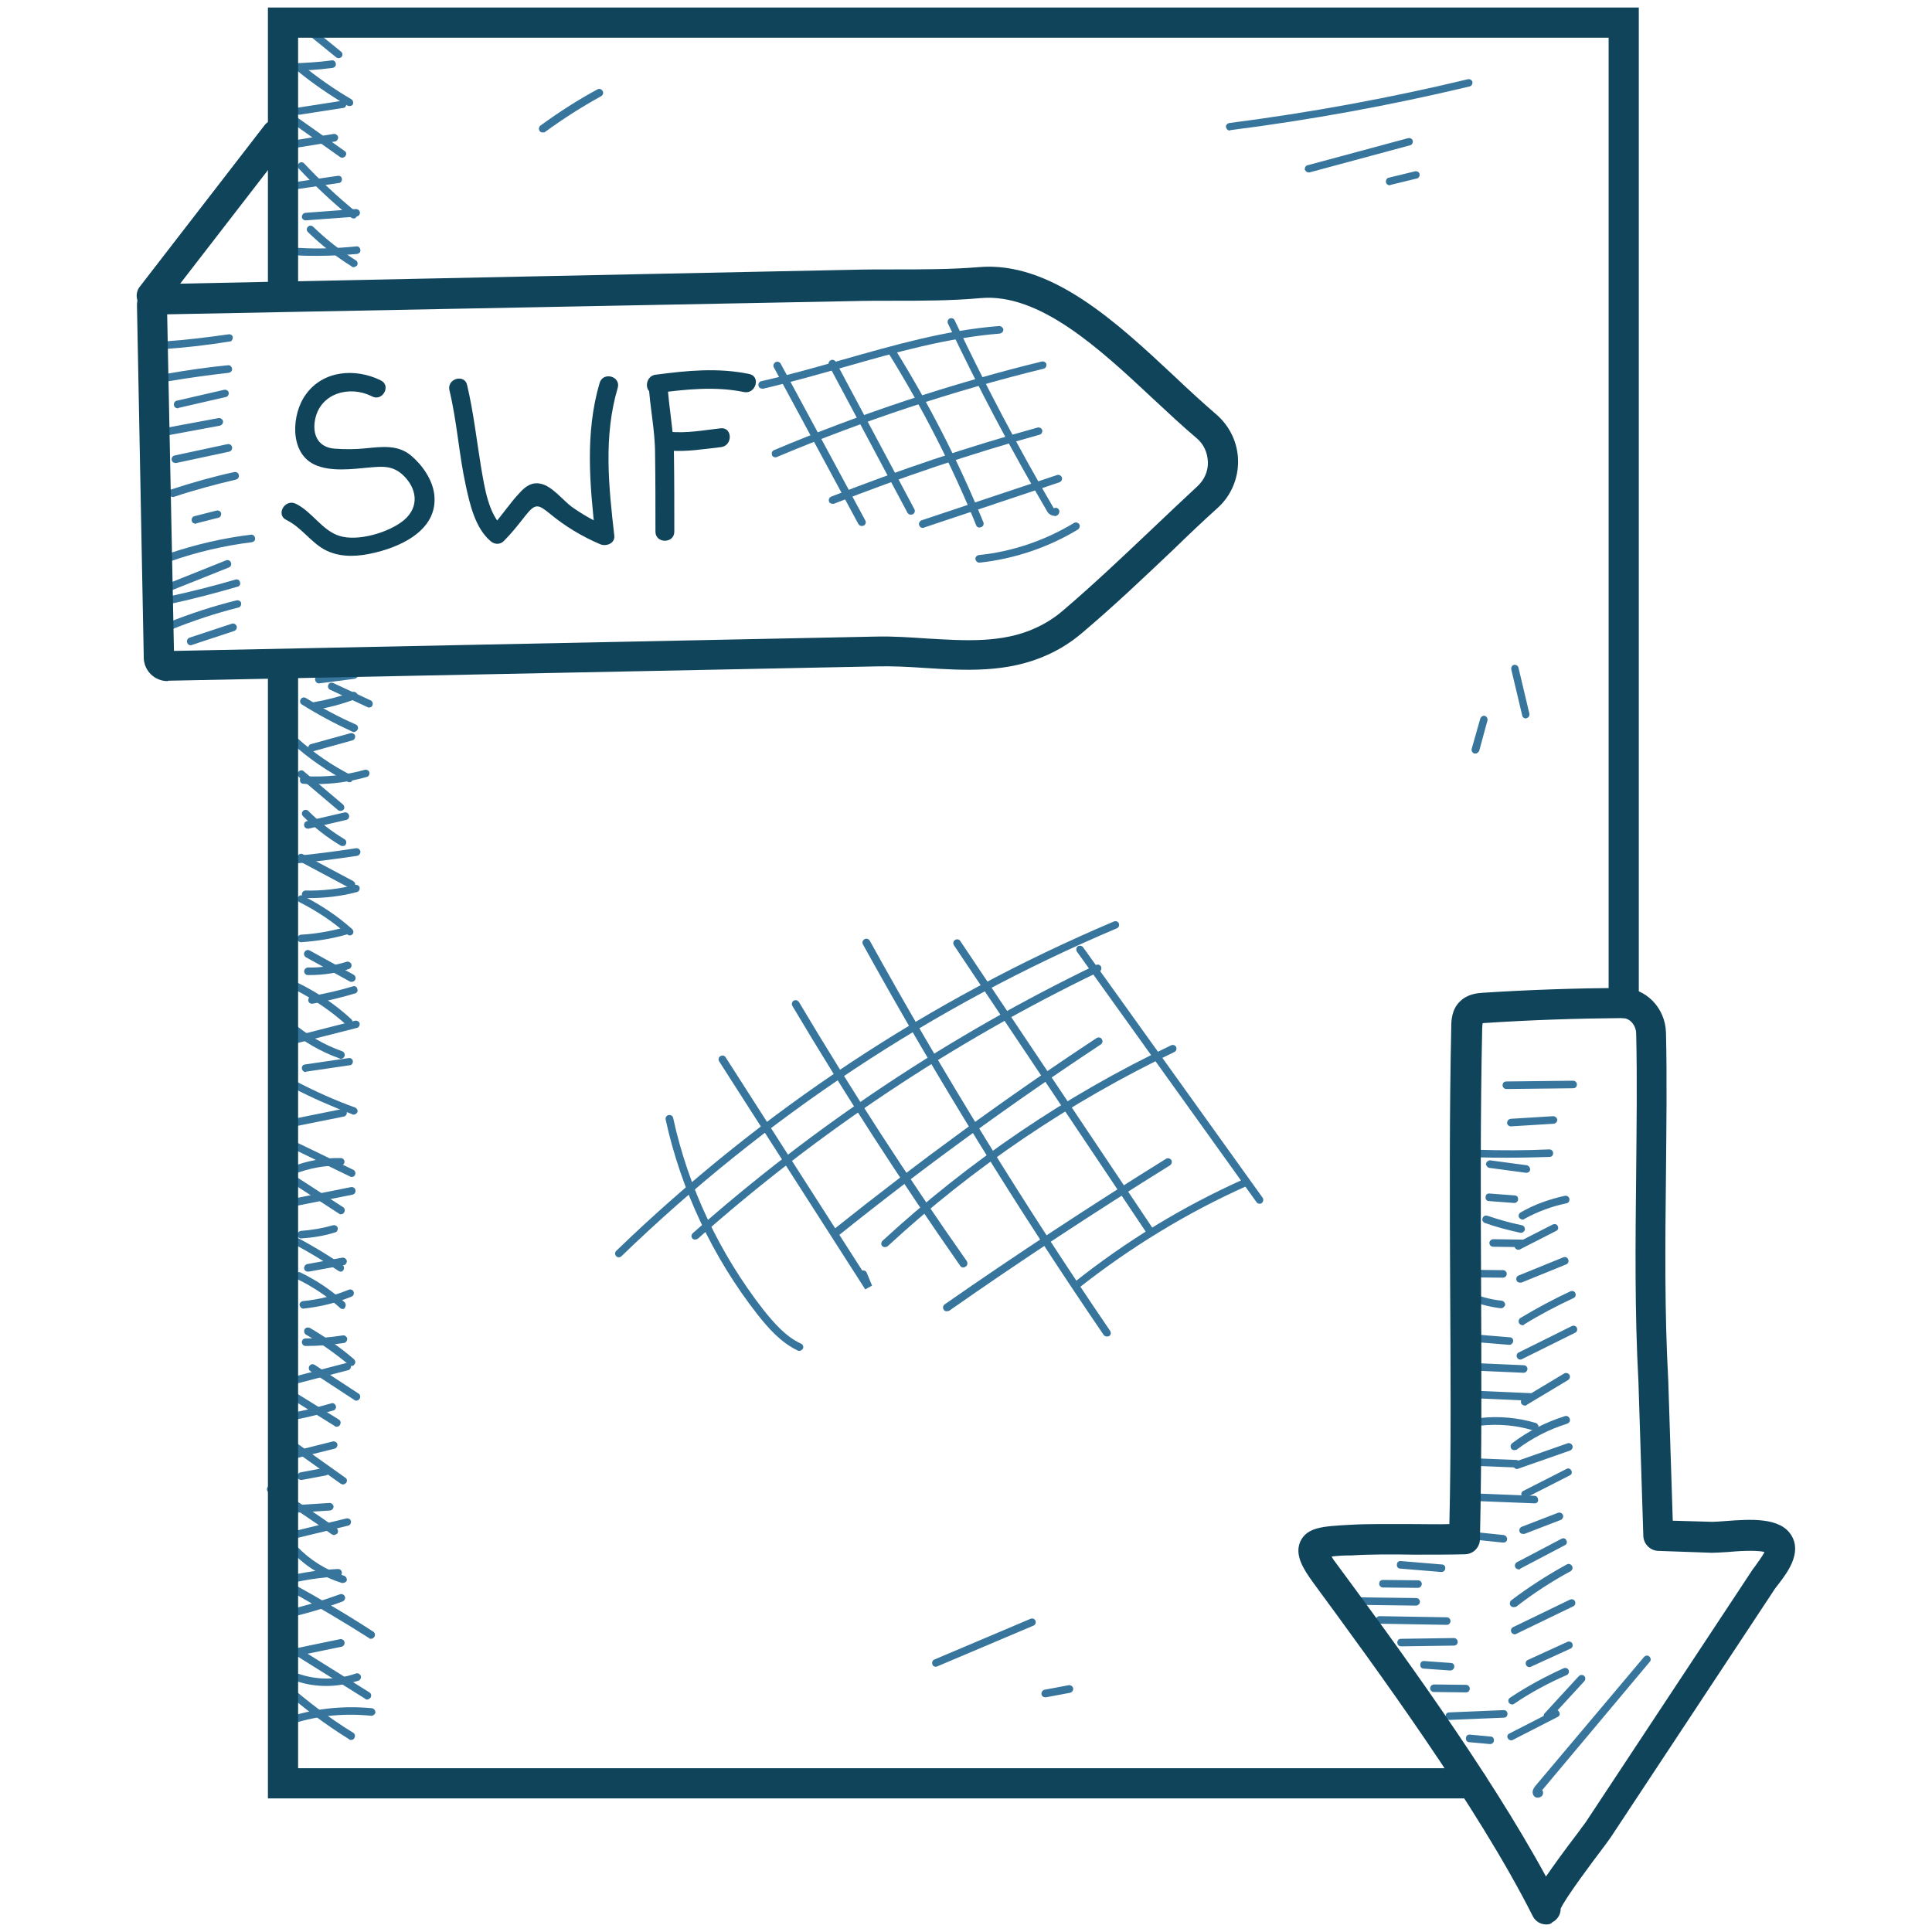 <?xml version="1.0" ?><svg id="Layer_1" style="enable-background:new 0 0 512 512;" version="1.1" viewBox="0 0 512 512" xml:space="preserve" xmlns="http://www.w3.org/2000/svg" xmlns:xlink="http://www.w3.org/1999/xlink"><style type="text/css">
	.st0{fill:#10445B;}
	.st1{fill:#37759D;}
</style><g id="XMLID_4965_"><g id="XMLID_19744_"><g id="XMLID_6189_"><g id="XMLID_6197_"><g id="XMLID_6219_"><path class="st0" d="M100.9,100.8c-6.7-3.3-15.3-2.7-19.9,3.8c-3.7,5.1-4.4,15.3,2.3,18.5       c4.2,2,10.1,1.2,14.5,0.8c3.5-0.3,6.2-0.6,9,2c3.7,3.5,4.4,8.4,0.3,11.9c-3.9,3.3-12.3,5.8-17.2,4.2c-4.5-1.4-7.2-6.4-11.5-8.5       c-2.9-1.4-5.4,2.9-2.5,4.3c3.9,1.9,6.3,5.7,10,7.8c3.7,2,7.8,2,11.9,1.2c7.7-1.5,18.3-6,17.3-15.6c-0.4-4-3.2-8-6.2-10.5       c-3.5-2.9-7.7-2.3-11.9-1.9c-2.8,0.3-5.6,0.3-8.3,0.1c-4.3-0.3-6-3.6-5.2-7.7c1.4-7.1,9.2-9.1,15-6.2       C101.3,106.6,103.8,102.2,100.9,100.8L100.9,100.8z" id="XMLID_105_"/></g><g id="XMLID_6212_"><path class="st0" d="M119.1,103.4c2,8.3,2.5,16.8,4.3,25.1c1.1,5.1,2.5,11.4,6.6,14.9c1,0.9,2.5,1,3.5,0       c2.1-2.1,3.9-4.4,5.7-6.7c2.7-3.4,3.4-3.1,6.6-0.5c4,3.3,8.5,6,13.2,8c1.5,0.7,4-0.1,3.8-2.2c-1.5-13.1-2.9-26.4,0.9-39.2       c0.9-3.1-3.9-4.4-4.8-1.3c-3.9,13.3-2.6,27-1.1,40.6c1.3-0.7,2.5-1.4,3.8-2.2c-3.6-1.5-7-3.4-10.1-5.6       c-2.3-1.7-5.2-5.5-8.2-6.1c-2.3-0.5-3.9,0.6-5.4,2.2c-2.9,3-5,6.5-7.9,9.5c1.2,0,2.4,0,3.5,0c-4.1-3.5-5.1-10.9-6-16       c-1.2-7.3-2-14.6-3.7-21.8C123.2,99,118.4,100.3,119.1,103.4L119.1,103.4z" id="XMLID_104_"/></g><g id="XMLID_6205_"><path class="st0" d="M171.9,101.7c0.3,6.2,1.7,12.2,1.7,18.5c0.1,6.9,0.1,13.8,0.1,20.7c0,3.2,5,3.2,5,0       c0-6.9,0-13.8-0.1-20.7c-0.1-6.3-1.4-12.3-1.7-18.5C176.7,98.5,171.7,98.5,171.9,101.7L171.9,101.7z" id="XMLID_103_"/></g><g id="XMLID_6198_"><path class="st0" d="M173.8,104.2c7.8-1,15.6-1.9,23.4-0.3c3.1,0.6,4.5-4.2,1.3-4.8       c-8.3-1.7-16.4-0.9-24.7,0.2C170.7,99.6,170.6,104.6,173.8,104.2L173.8,104.2z" id="XMLID_102_"/></g></g><g id="XMLID_6190_"><path class="st0" d="M177.3,119.4c4.5,0.4,9.2-0.4,13.7-0.9c3.2-0.3,3.2-5.3,0-5c-4.5,0.5-9.1,1.4-13.7,0.9      C174.1,114.1,174.2,119.1,177.3,119.4L177.3,119.4z" id="XMLID_101_"/></g></g><g id="XMLID_5139_"><g id="XMLID_5335_"><g id="XMLID_5347_"><path class="st1" d="M43.6,92.5c-0.5,0-1-0.4-1-0.9c0-0.5,0.4-1,0.9-1.1c5.7-0.4,11.4-1.1,17.1-1.9       c0.5-0.1,1.1,0.3,1.1,0.8s-0.3,1.1-0.8,1.1C55.3,91.4,49.5,92.1,43.6,92.5C43.7,92.5,43.7,92.5,43.6,92.5z" id="XMLID_8751_"/></g><g id="XMLID_5346_"><path class="st1" d="M44.7,101c-0.5,0-0.9-0.3-1-0.8c-0.1-0.5,0.3-1.1,0.8-1.2c5.2-0.9,10.6-1.7,15.9-2.2       c0.5-0.1,1,0.3,1.1,0.9c0.1,0.5-0.3,1-0.9,1.1c-5.2,0.6-10.5,1.3-15.7,2.2C44.8,101,44.8,101,44.7,101z" id="XMLID_8750_"/></g><g id="XMLID_5345_"><path class="st1" d="M47.1,108.2c-0.5,0-0.9-0.3-1-0.8c-0.1-0.5,0.2-1.1,0.7-1.2l12.6-2.9       c0.5-0.1,1.1,0.2,1.2,0.7c0.1,0.5-0.2,1.1-0.7,1.2l-12.6,2.9C47.3,108.2,47.2,108.2,47.1,108.2z" id="XMLID_8749_"/></g><g id="XMLID_5344_"><path class="st1" d="M44.1,115.4c-0.5,0-0.9-0.3-1-0.8c-0.1-0.5,0.3-1.1,0.8-1.2l14-2.6       c0.5-0.1,1.1,0.3,1.2,0.8s-0.3,1.1-0.8,1.2l-14,2.6C44.2,115.4,44.2,115.4,44.1,115.4z" id="XMLID_8748_"/></g><g id="XMLID_5343_"><path class="st1" d="M46.5,122.7c-0.5,0-0.9-0.3-1-0.8c-0.1-0.5,0.2-1.1,0.8-1.2l14-3       c0.5-0.1,1.1,0.2,1.2,0.8c0.1,0.5-0.2,1.1-0.8,1.2l-14,3C46.7,122.7,46.6,122.7,46.5,122.7z" id="XMLID_8747_"/></g><g id="XMLID_5342_"><path class="st1" d="M45.8,131.7c-0.4,0-0.8-0.3-1-0.7c-0.2-0.5,0.1-1.1,0.6-1.3c5.5-1.8,11.1-3.4,16.7-4.6       c0.5-0.1,1.1,0.2,1.2,0.8c0.1,0.5-0.2,1.1-0.8,1.2c-5.5,1.3-11.1,2.8-16.5,4.6C46,131.7,45.9,131.7,45.8,131.7z" id="XMLID_8746_"/></g><g id="XMLID_5341_"><path class="st1" d="M51.8,138.8c-0.4,0-0.9-0.3-1-0.8c-0.1-0.5,0.2-1.1,0.7-1.2l5.9-1.5       c0.5-0.1,1.1,0.2,1.2,0.7c0.1,0.5-0.2,1.1-0.7,1.2l-5.9,1.5C52,138.8,51.9,138.8,51.8,138.8z" id="XMLID_8745_"/></g><g id="XMLID_5340_"><path class="st1" d="M45,148.7c-0.4,0-0.8-0.3-0.9-0.7c-0.2-0.5,0.1-1.1,0.6-1.3c7.1-2.4,14.4-4.1,21.8-5       c0.5-0.1,1,0.3,1.1,0.9s-0.3,1-0.9,1.1c-7.3,0.9-14.5,2.6-21.4,5C45.2,148.7,45.1,148.7,45,148.7z" id="XMLID_8744_"/></g><g id="XMLID_5339_"><path class="st1" d="M45.2,156.4c-0.4,0-0.8-0.2-0.9-0.6c-0.2-0.5,0-1.1,0.6-1.3l15-6c0.5-0.2,1.1,0,1.3,0.6       c0.2,0.5,0,1.1-0.6,1.3l-15,6C45.5,156.3,45.3,156.4,45.2,156.4z" id="XMLID_8743_"/></g><g id="XMLID_5338_"><path class="st1" d="M44.8,160.1c-0.5,0-0.9-0.3-1-0.8c-0.1-0.5,0.2-1.1,0.8-1.2c6-1.3,12-2.8,17.8-4.5       c0.5-0.2,1.1,0.1,1.2,0.7c0.2,0.5-0.1,1.1-0.7,1.2c-5.9,1.7-11.9,3.3-18,4.6C45,160.1,44.9,160.1,44.8,160.1z" id="XMLID_8742_"/></g><g id="XMLID_5337_"><path class="st1" d="M45,166.8c-0.4,0-0.8-0.2-0.9-0.6c-0.2-0.5,0-1.1,0.6-1.3c5.8-2.3,11.9-4.3,18-5.8       c0.5-0.1,1.1,0.2,1.2,0.7c0.1,0.5-0.2,1.1-0.7,1.2c-6,1.5-12,3.5-17.7,5.8C45.2,166.8,45.1,166.8,45,166.8z" id="XMLID_8741_"/></g><g id="XMLID_5336_"><path class="st1" d="M50.5,171c-0.4,0-0.8-0.3-0.9-0.7c-0.2-0.5,0.1-1.1,0.6-1.3l11.2-3.7       c0.5-0.2,1.1,0.1,1.3,0.6c0.2,0.5-0.1,1.1-0.6,1.3l-11.2,3.7C50.7,171,50.6,171,50.5,171z" id="XMLID_8740_"/></g></g><g id="XMLID_5286_"><g id="XMLID_5332_"><path class="st1" d="M400.5,461.2c-0.4,0-0.7-0.2-0.9-0.5c-0.3-0.5-0.1-1.1,0.4-1.3l11.9-6.1       c0.5-0.3,1.1-0.1,1.3,0.4c0.3,0.5,0.1,1.1-0.4,1.3l-11.9,6.1C400.8,461.2,400.7,461.2,400.5,461.2z" id="XMLID_8737_"/></g><g id="XMLID_5331_"><path class="st1" d="M400.7,451.7c-0.3,0-0.6-0.2-0.8-0.4c-0.3-0.5-0.2-1.1,0.3-1.4c4.5-3,9.3-5.6,14.2-7.8       c0.5-0.2,1.1,0,1.3,0.5c0.2,0.5,0,1.1-0.5,1.3c-4.8,2.1-9.5,4.6-13.9,7.6C401.1,451.7,400.9,451.7,400.7,451.7z" id="XMLID_8736_"/></g><g id="XMLID_5330_"><path class="st1" d="M405.3,441.8c-0.4,0-0.7-0.2-0.9-0.6c-0.2-0.5,0-1.1,0.5-1.3l10.5-4.8       c0.5-0.2,1.1,0,1.3,0.5c0.2,0.5,0,1.1-0.5,1.3l-10.5,4.8C405.6,441.8,405.5,441.8,405.3,441.8z" id="XMLID_8735_"/></g><g id="XMLID_5329_"><path class="st1" d="M401.4,433.1c-0.4,0-0.7-0.2-0.9-0.6c-0.2-0.5,0-1.1,0.5-1.3l15.1-7.3       c0.5-0.2,1.1,0,1.3,0.5s0,1.1-0.5,1.3l-15.1,7.3C401.7,433.1,401.5,433.1,401.4,433.1z" id="XMLID_8734_"/></g><g id="XMLID_5328_"><path class="st1" d="M401.1,425.9c-0.3,0-0.6-0.1-0.8-0.4c-0.3-0.4-0.2-1.1,0.2-1.4c4.6-3.5,9.6-6.7,14.7-9.5       c0.5-0.3,1.1-0.1,1.4,0.4c0.3,0.5,0.1,1.1-0.4,1.4c-5,2.7-9.9,5.9-14.4,9.4C401.5,425.9,401.3,425.9,401.1,425.9z" id="XMLID_8733_"/></g><g id="XMLID_5327_"><path class="st1" d="M402.5,415.9c-0.4,0-0.7-0.2-0.9-0.5c-0.3-0.5-0.1-1.1,0.4-1.4l11.8-6.2       c0.5-0.3,1.1-0.1,1.3,0.4c0.3,0.5,0.1,1.1-0.4,1.3l-11.8,6.2C402.9,415.9,402.7,415.9,402.5,415.9z" id="XMLID_8732_"/></g><g id="XMLID_5326_"><path class="st1" d="M403.6,406.5c-0.4,0-0.8-0.2-0.9-0.6c-0.2-0.5,0.1-1.1,0.6-1.3l9.6-3.7       c0.5-0.2,1.1,0.1,1.3,0.6c0.2,0.5-0.1,1.1-0.6,1.3l-9.6,3.7C403.8,406.5,403.7,406.5,403.6,406.5z" id="XMLID_8731_"/></g><g id="XMLID_5325_"><path class="st1" d="M404.2,396.9c-0.4,0-0.7-0.2-0.9-0.5c-0.3-0.5-0.1-1.1,0.4-1.3l11.4-5.8       c0.5-0.3,1.1-0.1,1.3,0.4c0.3,0.5,0.1,1.1-0.4,1.3l-11.4,5.8C404.5,396.9,404.3,396.9,404.2,396.9z" id="XMLID_8730_"/></g><g id="XMLID_5324_"><path class="st1" d="M401.3,384.3c-0.3,0-0.6-0.1-0.8-0.4c-0.3-0.4-0.2-1.1,0.2-1.4c4.2-3.2,8.9-5.6,14-7.2       c0.5-0.2,1.1,0.1,1.3,0.7c0.2,0.5-0.1,1.1-0.7,1.3c-4.8,1.5-9.3,3.8-13.4,6.9C401.7,384.2,401.5,384.3,401.3,384.3z" id="XMLID_8729_"/></g><g id="XMLID_5323_"><path class="st1" d="M404.1,372.5c-0.3,0-0.7-0.2-0.9-0.5c-0.3-0.5-0.1-1.1,0.3-1.4l11-6.6       c0.5-0.3,1.1-0.1,1.4,0.3c0.3,0.5,0.1,1.1-0.3,1.4l-11,6.6C404.5,372.5,404.3,372.5,404.1,372.5z" id="XMLID_8728_"/></g><g id="XMLID_5322_"><path class="st1" d="M402.9,360.3c-0.4,0-0.7-0.2-0.9-0.6c-0.2-0.5,0-1.1,0.5-1.3l14.1-7       c0.5-0.2,1.1,0,1.3,0.5c0.2,0.5,0,1.1-0.5,1.3l-14.1,7C403.2,360.3,403.1,360.3,402.9,360.3z" id="XMLID_8727_"/></g><g id="XMLID_5321_"><path class="st1" d="M403.5,351.2c-0.3,0-0.7-0.2-0.9-0.5c-0.3-0.5-0.1-1.1,0.3-1.4c4.3-2.6,8.8-5,13.3-7.1       c0.5-0.2,1.1,0,1.3,0.5c0.2,0.5,0,1.1-0.5,1.3c-4.5,2.1-8.9,4.4-13.1,7C403.9,351.2,403.7,351.2,403.5,351.2z" id="XMLID_8726_"/></g><g id="XMLID_5320_"><path class="st1" d="M402.8,339.9c-0.4,0-0.8-0.2-0.9-0.6c-0.2-0.5,0-1.1,0.6-1.3l11.8-4.8       c0.5-0.2,1.1,0,1.3,0.6c0.2,0.5,0,1.1-0.6,1.3l-11.8,4.8C403,339.9,402.9,339.9,402.8,339.9z" id="XMLID_8725_"/></g><g id="XMLID_5319_"><path class="st1" d="M402.4,331.2c-0.4,0-0.7-0.2-0.9-0.5c-0.3-0.5-0.1-1.1,0.4-1.3l9.6-4.9       c0.5-0.2,1.1-0.1,1.3,0.4c0.3,0.5,0.1,1.1-0.4,1.3l-9.6,4.9C402.7,331.2,402.6,331.2,402.4,331.2z" id="XMLID_8724_"/></g><g id="XMLID_5318_"><path class="st1" d="M403.5,323.2c-0.3,0-0.7-0.2-0.9-0.5c-0.3-0.5-0.1-1.1,0.4-1.4c3.6-2.1,7.6-3.5,11.7-4.4       c0.5-0.1,1.1,0.2,1.2,0.8s-0.2,1.1-0.8,1.2c-3.9,0.8-7.6,2.2-11.1,4.1C403.8,323.2,403.7,323.2,403.5,323.2z" id="XMLID_8723_"/></g><g id="XMLID_5317_"><path class="st1" d="M402,389.3c-0.4,0-0.8-0.3-0.9-0.7c-0.2-0.5,0.1-1.1,0.6-1.3l13.7-4.8       c0.5-0.2,1.1,0.1,1.3,0.6c0.2,0.5-0.1,1.1-0.6,1.3l-13.7,4.8C402.3,389.2,402.2,389.3,402,389.3z" id="XMLID_8722_"/></g><g id="XMLID_5313_"><g id="XMLID_5315_"><path class="st1" d="M399.2,288.6c-0.5,0-1-0.4-1-1c0-0.6,0.4-1,1-1l17.7-0.2c0,0,0,0,0,0c0.5,0,1,0.4,1,1        c0,0.6-0.4,1-1,1L399.2,288.6C399.2,288.6,399.2,288.6,399.2,288.6z" id="XMLID_8718_"/></g><g id="XMLID_5314_"><path class="st1" d="M400.4,298.5c-0.5,0-1-0.4-1-0.9c0-0.6,0.4-1,0.9-1.1l11.3-0.7c0.5,0,1,0.4,1.1,0.9        c0,0.6-0.4,1-0.9,1.1L400.4,298.5C400.5,298.5,400.5,298.5,400.4,298.5z" id="XMLID_8717_"/></g></g><g id="XMLID_5312_"><path class="st1" d="M399.7,306.8c-2.7,0-5.3,0-8-0.1c-0.6,0-1-0.5-1-1c0-0.6,0.5-1,1-1       c6.3,0.2,12.6,0.2,18.9-0.1c0.5,0,1,0.4,1,1s-0.4,1-1,1C407.2,306.7,403.5,306.8,399.7,306.8z" id="XMLID_8716_"/></g><g id="XMLID_5311_"><path class="st1" d="M404.5,310.8c0,0-0.1,0-0.1,0l-9.7-1.3c-0.5-0.1-0.9-0.6-0.9-1.1       c0.1-0.5,0.6-0.9,1.1-0.9l9.7,1.3c0.5,0.1,0.9,0.6,0.9,1.1C405.5,310.5,405,310.8,404.5,310.8z" id="XMLID_8715_"/></g><g id="XMLID_5310_"><path class="st1" d="M401.3,318.8C401.3,318.8,401.3,318.8,401.3,318.8l-6.7-0.5c-0.6,0-1-0.5-0.9-1.1       c0-0.6,0.5-1,1.1-0.9l6.6,0.5c0.6,0,1,0.5,0.9,1.1C402.3,318.4,401.8,318.8,401.3,318.8z" id="XMLID_8714_"/></g><g id="XMLID_5309_"><path class="st1" d="M403.1,326.7c-0.1,0-0.1,0-0.2,0c-3.2-0.7-6.3-1.5-9.4-2.6c-0.5-0.2-0.8-0.7-0.6-1.3       c0.2-0.5,0.7-0.8,1.3-0.6c3,1,6.1,1.9,9.1,2.5c0.5,0.1,0.9,0.6,0.8,1.2C404,326.3,403.6,326.7,403.1,326.7z" id="XMLID_8713_"/></g><g id="XMLID_5308_"><path class="st1" d="M403.1,330.5C403.1,330.5,403.1,330.5,403.1,330.5l-7.4-0.1c-0.6,0-1-0.5-1-1s0.5-1,1-1       l7.4,0.1c0.6,0,1,0.5,1,1C404.1,330,403.6,330.5,403.1,330.5z" id="XMLID_8712_"/></g><g id="XMLID_5307_"><path class="st1" d="M398.3,338.6C398.3,338.6,398.3,338.6,398.3,338.6l-9.7-0.1c-0.6,0-1-0.5-1-1       c0-0.5,0.5-1,1-1c0,0,0,0,0,0l9.7,0.1c0.6,0,1,0.5,1,1C399.3,338.1,398.9,338.6,398.3,338.6z" id="XMLID_8711_"/></g><g id="XMLID_5306_"><path class="st1" d="M397.8,346.7c0,0-0.1,0-0.1,0c-3.3-0.4-6.5-1.3-9.5-2.6c-0.5-0.2-0.7-0.8-0.5-1.3       c0.2-0.5,0.8-0.7,1.3-0.5c2.9,1.2,5.9,2.1,9,2.4c0.5,0.1,0.9,0.6,0.9,1.1C398.7,346.3,398.3,346.7,397.8,346.7z" id="XMLID_8710_"/></g><g id="XMLID_5305_"><path class="st1" d="M400,356.4C400,356.4,399.9,356.4,400,356.4l-10.9-0.9c-0.6,0-1-0.5-0.9-1.1       c0-0.5,0.5-1,1.1-0.9l10.8,0.9c0.6,0,1,0.5,0.9,1.1C400.9,356,400.5,356.4,400,356.4z" id="XMLID_8709_"/></g><g id="XMLID_5304_"><path class="st1" d="M403.8,363.8C403.7,363.8,403.7,363.8,403.8,363.8l-13.6-0.6c-0.6,0-1-0.5-1-1       c0-0.6,0.5-1,1-1l13.6,0.6c0.6,0,1,0.5,1,1C404.7,363.4,404.3,363.8,403.8,363.8z" id="XMLID_8708_"/></g><g id="XMLID_5303_"><path class="st1" d="M405.6,371.2C405.6,371.2,405.6,371.2,405.6,371.2l-13.6-0.6c-0.6,0-1-0.5-1-1       c0-0.6,0.5-1,1-1l13.6,0.6c0.6,0,1,0.5,1,1C406.6,370.8,406.1,371.2,405.6,371.2z" id="XMLID_8707_"/></g><g id="XMLID_5302_"><path class="st1" d="M406.7,379.1c-0.1,0-0.2,0-0.3,0c-4.5-1.4-9.3-1.8-14-1.3c-0.5,0.1-1-0.3-1.1-0.9       c-0.1-0.5,0.3-1,0.9-1.1c4.9-0.6,10.1-0.1,14.8,1.3c0.5,0.2,0.8,0.7,0.7,1.2C407.5,378.8,407.2,379.1,406.7,379.1z" id="XMLID_8706_"/></g><g id="XMLID_5301_"><path class="st1" d="M401.8,388.9C401.8,388.9,401.8,388.9,401.8,388.9l-12.4-0.5c-0.6,0-1-0.5-1-1s0.5-1,1-1       l12.4,0.5c0.6,0,1,0.5,1,1C402.8,388.5,402.4,388.9,401.8,388.9z" id="XMLID_8705_"/></g><g id="XMLID_5300_"><path class="st1" d="M406.7,398.4C406.7,398.4,406.7,398.4,406.7,398.4l-15.2-0.6c-0.6,0-1-0.5-1-1       c0-0.6,0.5-1,1-1l15.1,0.6c0.6,0,1,0.5,1,1C407.7,398,407.3,398.4,406.7,398.4z" id="XMLID_8704_"/></g><g id="XMLID_5299_"><path class="st1" d="M398.4,408.8c0,0-0.1,0-0.1,0l-13.5-1.4c-0.5-0.1-0.9-0.5-0.9-1.1c0.1-0.5,0.6-1,1.1-0.9       l13.5,1.4c0.5,0.1,0.9,0.5,0.9,1.1C399.4,408.5,398.9,408.8,398.4,408.8z" id="XMLID_8703_"/></g><g id="XMLID_5298_"><path class="st1" d="M387.9,411.7C387.9,411.7,387.9,411.7,387.9,411.7l-12.1-0.6c-0.6,0-1-0.5-1-1       c0-0.6,0.5-1,1-1l12,0.6c0.6,0,1,0.5,1,1C388.9,411.3,388.4,411.7,387.9,411.7z" id="XMLID_8702_"/></g><g id="XMLID_5297_"><path class="st1" d="M382,416.6C382,416.6,382,416.6,382,416.6l-10.9-0.9c-0.6,0-1-0.5-0.9-1.1       c0-0.6,0.5-1,1.1-0.9l10.8,0.9c0.6,0,1,0.5,0.9,1.1C383,416.2,382.5,416.6,382,416.6z" id="XMLID_8701_"/></g><g id="XMLID_5296_"><path class="st1" d="M375.8,420.8C375.7,420.8,375.7,420.8,375.8,420.8l-9.3-0.1c-0.6,0-1-0.5-1-1       c0-0.6,0.4-1,1-1l9.3,0.1c0.6,0,1,0.5,1,1C376.7,420.4,376.3,420.8,375.8,420.8z" id="XMLID_8700_"/></g><g id="XMLID_5295_"><path class="st1" d="M375.3,425.5C375.3,425.5,375.3,425.5,375.3,425.5l-15.5-0.2c-0.6,0-1-0.5-1-1       c0-0.6,0.5-1,1-1l15.5,0.2c0.6,0,1,0.5,1,1C376.3,425,375.8,425.5,375.3,425.5z" id="XMLID_8699_"/></g><g id="XMLID_5294_"><path class="st1" d="M383.4,430.6C383.4,430.6,383.4,430.6,383.4,430.6l-17.8-0.3c-0.6,0-1-0.5-1-1       c0-0.6,0.5-1,1-1l17.8,0.3c0.6,0,1,0.5,1,1C384.4,430.2,383.9,430.6,383.4,430.6z" id="XMLID_8698_"/></g><g id="XMLID_5293_"><path class="st1" d="M371.3,436.3c-0.5,0-1-0.4-1-1c0-0.6,0.4-1,1-1l14-0.2c0,0,0,0,0,0c0.5,0,1,0.4,1,1       c0,0.6-0.4,1-1,1L371.3,436.3C371.3,436.3,371.3,436.3,371.3,436.3z" id="XMLID_8697_"/></g><g id="XMLID_5292_"><path class="st1" d="M384.3,442.7C384.3,442.7,384.3,442.7,384.3,442.7l-7-0.5c-0.6,0-1-0.5-0.9-1.1       c0-0.6,0.5-1,1.1-0.9l7,0.5c0.6,0,1,0.5,0.9,1.1C385.3,442.3,384.9,442.7,384.3,442.7z" id="XMLID_8696_"/></g><g id="XMLID_5291_"><path class="st1" d="M388.5,448.5C388.5,448.5,388.5,448.5,388.5,448.5l-8.5-0.1c-0.6,0-1-0.5-1-1       c0-0.5,0.5-1,1-1c0,0,0,0,0,0l8.5,0.1c0.6,0,1,0.5,1,1C389.5,448.1,389.1,448.5,388.5,448.5z" id="XMLID_8695_"/></g><g id="XMLID_5290_"><path class="st1" d="M384.1,455.8c-0.5,0-1-0.4-1-1c0-0.6,0.4-1,1-1l14.4-0.6c0.6,0,1,0.4,1,1       c0,0.6-0.4,1-1,1L384.1,455.8C384.2,455.8,384.2,455.8,384.1,455.8z" id="XMLID_8694_"/></g><g id="XMLID_5289_"><path class="st1" d="M394.9,462.2C394.9,462.2,394.9,462.2,394.9,462.2l-5.5-0.5c-0.6,0-1-0.5-0.9-1.1       c0-0.6,0.5-1,1.1-0.9l5.4,0.5c0.6,0,1,0.5,0.9,1.1C395.9,461.8,395.4,462.2,394.9,462.2z" id="XMLID_8693_"/></g><g id="XMLID_5288_"><path class="st1" d="M407.5,476.4C407.5,476.4,407.5,476.4,407.5,476.4c-0.6,0-1-0.3-1.2-0.8       c-0.3-0.7-0.1-1.4,0.5-2.2l28.9-34.3c0.4-0.4,1-0.5,1.4-0.1c0.4,0.4,0.5,1,0.1,1.4l-28.5,34c0,0,0,0,0,0       c0.3,0.4,0.3,0.9,0.1,1.3C408.6,476.1,408.1,476.4,407.5,476.4z" id="XMLID_8692_"/></g><g id="XMLID_5287_"><path class="st1" d="M410.1,455.8c-0.2,0-0.5-0.1-0.7-0.3c-0.4-0.4-0.4-1-0.1-1.4l9.1-9.9       c0.4-0.4,1-0.4,1.4-0.1c0.4,0.4,0.4,1,0.1,1.4l-9.1,9.9C410.7,455.7,410.4,455.8,410.1,455.8z" id="XMLID_8691_"/></g></g><g id="XMLID_5285_"><path class="st1" d="M77.5,456.8c-0.4,0-0.8-0.3-1-0.7c-0.2-0.5,0.1-1.1,0.7-1.3c6.8-2.1,14.2-2.8,21.4-2.1      c0.5,0.1,0.9,0.6,0.9,1.1c-0.1,0.5-0.6,0.9-1.1,0.9c-6.9-0.7-14-0.1-20.5,2C77.7,456.8,77.6,456.8,77.5,456.8z" id="XMLID_8690_"/></g><g id="XMLID_5284_"><path class="st1" d="M86.5,446.8c-2.7,0-5.4-0.4-8-1.3c-0.5-0.2-0.8-0.7-0.6-1.3c0.2-0.5,0.7-0.8,1.3-0.6      c4.9,1.7,10.2,1.6,15.1-0.1c0.5-0.2,1.1,0.1,1.3,0.6c0.2,0.5-0.1,1.1-0.6,1.3C92.1,446.3,89.3,446.8,86.5,446.8z" id="XMLID_8689_"/></g><g id="XMLID_5283_"><path class="st1" d="M78.7,438.8c-0.5,0-0.9-0.3-1-0.8c-0.1-0.5,0.2-1.1,0.8-1.2l11.6-2.4      c0.5-0.1,1.1,0.2,1.2,0.8c0.1,0.5-0.2,1.1-0.8,1.2l-11.6,2.4C78.8,438.8,78.8,438.8,78.7,438.8z" id="XMLID_8688_"/></g><g id="XMLID_5282_"><path class="st1" d="M75.8,428.8c-0.5,0-0.9-0.3-1-0.8c-0.1-0.5,0.2-1.1,0.8-1.2c4.9-1.1,9.8-2.6,14.5-4.3      c0.5-0.2,1.1,0.1,1.3,0.6c0.2,0.5-0.1,1.1-0.6,1.3c-4.8,1.8-9.8,3.3-14.8,4.4C75.9,428.8,75.8,428.8,75.8,428.8z" id="XMLID_8687_"/></g><g id="XMLID_5281_"><path class="st1" d="M76.9,419.6c-0.5,0-0.9-0.3-1-0.8c-0.1-0.5,0.2-1.1,0.7-1.2c4.2-1,8.6-1.6,13-1.8      c0.5,0,1,0.4,1,1c0,0.6-0.4,1-1,1c-4.2,0.2-8.5,0.8-12.6,1.8C77.1,419.6,77,419.6,76.9,419.6z" id="XMLID_8686_"/></g><g id="XMLID_5280_"><path class="st1" d="M75.2,408.5c-0.5,0-0.9-0.3-1-0.8c-0.1-0.5,0.2-1.1,0.7-1.2l16.9-4.1      c0.5-0.1,1.1,0.2,1.2,0.7c0.1,0.5-0.2,1.1-0.7,1.2l-16.9,4.1C75.3,408.5,75.3,408.5,75.2,408.5z" id="XMLID_8685_"/></g><g id="XMLID_5279_"><path class="st1" d="M78.1,400.9c-0.5,0-1-0.4-1-0.9c0-0.6,0.4-1,0.9-1.1l9.3-0.6c0.6,0,1,0.4,1.1,0.9      c0,0.6-0.4,1-0.9,1.1L78.1,400.9C78.1,400.9,78.1,400.9,78.1,400.9z" id="XMLID_8684_"/></g><g id="XMLID_5278_"><path class="st1" d="M79.8,392.2c-0.5,0-0.9-0.3-1-0.8c-0.1-0.5,0.3-1.1,0.8-1.2l6.4-1.2      c0.5-0.1,1.1,0.3,1.2,0.8c0.1,0.5-0.3,1.1-0.8,1.2l-6.4,1.2C80,392.2,79.9,392.2,79.8,392.2z" id="XMLID_8683_"/></g><g id="XMLID_5277_"><path class="st1" d="M76.9,386.9c-0.4,0-0.9-0.3-1-0.8c-0.1-0.5,0.2-1.1,0.7-1.2l11.6-2.9      c0.5-0.1,1.1,0.2,1.2,0.7c0.1,0.5-0.2,1.1-0.7,1.2l-11.6,2.9C77.1,386.9,77,386.9,76.9,386.9z" id="XMLID_8682_"/></g><g id="XMLID_5276_"><path class="st1" d="M74.6,377c-0.5,0-0.9-0.3-1-0.8c-0.1-0.5,0.3-1.1,0.8-1.2c4.5-0.8,9-1.8,13.4-3.1      c0.5-0.2,1.1,0.2,1.2,0.7c0.2,0.5-0.2,1.1-0.7,1.2c-4.5,1.3-9,2.3-13.6,3.1C74.7,377,74.7,377,74.6,377z" id="XMLID_8681_"/></g><g id="XMLID_5275_"><path class="st1" d="M76.4,367.2c-0.4,0-0.9-0.3-1-0.7c-0.1-0.5,0.2-1.1,0.7-1.2l15.7-4.1      c0.5-0.1,1.1,0.2,1.2,0.7c0.1,0.5-0.2,1.1-0.7,1.2l-15.7,4.1C76.5,367.2,76.4,367.2,76.4,367.2z" id="XMLID_8680_"/></g><g id="XMLID_5274_"><path class="st1" d="M81.2,356.7c-0.1,0-0.1,0-0.2,0c-0.6,0-1-0.5-1-1c0-0.6,0.4-1,1-1c0,0,0.1,0,0.2,0      c3.2,0,6.4-0.3,9.6-0.8c0.6-0.1,1.1,0.3,1.2,0.8c0.1,0.5-0.3,1.1-0.8,1.2C87.8,356.4,84.5,356.7,81.2,356.7z" id="XMLID_8679_"/></g><g id="XMLID_5273_"><path class="st1" d="M80.4,346.8c-0.5,0-0.9-0.4-1-0.9c-0.1-0.5,0.3-1,0.9-1.1c4.2-0.4,8.2-1.4,12.1-3      c0.5-0.2,1.1,0,1.3,0.5c0.2,0.5,0,1.1-0.5,1.3C89.1,345.3,84.9,346.3,80.4,346.8C80.5,346.8,80.4,346.8,80.4,346.8z" id="XMLID_8678_"/></g><g id="XMLID_5272_"><path class="st1" d="M81.6,337c-0.5,0-0.9-0.3-1-0.8c-0.1-0.5,0.3-1.1,0.8-1.2l9.3-1.7      c0.5-0.1,1.1,0.3,1.2,0.8c0.1,0.5-0.3,1.1-0.8,1.2l-9.3,1.7C81.7,336.9,81.6,337,81.6,337z" id="XMLID_8677_"/></g><g id="XMLID_5271_"><path class="st1" d="M79.8,328.2c-0.5,0-1-0.4-1-0.9c0-0.6,0.4-1,0.9-1.1c2.9-0.2,5.8-0.7,8.6-1.5      c0.5-0.1,1.1,0.2,1.2,0.7c0.1,0.5-0.2,1.1-0.7,1.2C86,327.5,82.9,328,79.8,328.2C79.9,328.2,79.9,328.2,79.8,328.2z" id="XMLID_8676_"/></g><g id="XMLID_5270_"><path class="st1" d="M78.7,319.5c-0.5,0-0.9-0.3-1-0.8c-0.1-0.5,0.2-1.1,0.8-1.2l14.5-2.9      c0.5-0.1,1.1,0.2,1.2,0.8c0.1,0.5-0.2,1.1-0.8,1.2l-14.5,2.9C78.8,319.5,78.7,319.5,78.7,319.5z" id="XMLID_8675_"/></g><g id="XMLID_5269_"><path class="st1" d="M77.4,311.2c-0.4,0-0.8-0.2-0.9-0.6c-0.2-0.5,0-1.1,0.6-1.3c4.2-1.7,8.7-2.5,13.2-2.4      c0.6,0,1,0.5,1,1c0,0.5-0.5,1-1,1c0,0,0,0,0,0c-4.2-0.1-8.5,0.7-12.5,2.3C77.7,311.2,77.6,311.2,77.4,311.2z" id="XMLID_8674_"/></g><g id="XMLID_5268_"><path class="st1" d="M77.5,298.6c-0.5,0-0.9-0.3-1-0.8c-0.1-0.5,0.2-1.1,0.8-1.2l13.4-2.7      c0.6-0.1,1.1,0.2,1.2,0.8c0.1,0.5-0.2,1.1-0.8,1.2l-13.4,2.7C77.7,298.6,77.6,298.6,77.5,298.6z" id="XMLID_8673_"/></g><g id="XMLID_5267_"><path class="st1" d="M81,284.1c-0.5,0-0.9-0.4-1-0.9c-0.1-0.5,0.3-1.1,0.8-1.1l11.6-1.7      c0.5-0.1,1.1,0.3,1.1,0.8c0.1,0.5-0.3,1.1-0.8,1.1l-11.6,1.7C81.1,284.1,81.1,284.1,81,284.1z" id="XMLID_8672_"/></g><g id="XMLID_5266_"><path class="st1" d="M78.7,276.5c-0.4,0-0.9-0.3-1-0.8c-0.1-0.5,0.2-1.1,0.7-1.2l15.7-4      c0.5-0.1,1.1,0.2,1.2,0.7c0.1,0.5-0.2,1.1-0.7,1.2l-15.7,4C78.9,276.5,78.8,276.5,78.7,276.5z" id="XMLID_8671_"/></g><g id="XMLID_5265_"><path class="st1" d="M82.7,266c-0.5,0-0.9-0.3-1-0.8c-0.1-0.5,0.3-1.1,0.8-1.2c3.7-0.7,7.4-1.5,11-2.6      c0.5-0.2,1.1,0.1,1.2,0.7c0.2,0.5-0.1,1.1-0.7,1.2c-3.7,1.1-7.5,2-11.2,2.7C82.9,266,82.8,266,82.7,266z" id="XMLID_8670_"/></g><g id="XMLID_5264_"><path class="st1" d="M82.1,258.4c-0.2,0-0.4,0-0.5,0c-0.6,0-1-0.5-1-1c0-0.5,0.5-1,1-1c0,0,0,0,0,0      c3.5,0.1,6.9-0.5,10.2-1.5c0.5-0.2,1.1,0.1,1.3,0.6c0.2,0.5-0.1,1.1-0.6,1.3C89.1,257.9,85.6,258.4,82.1,258.4z" id="XMLID_8669_"/></g><g id="XMLID_5263_"><path class="st1" d="M79.8,249.7c-0.5,0-1-0.4-1-0.9c0-0.6,0.4-1,0.9-1.1c3.9-0.2,7.8-0.9,11.5-1.9      c0.5-0.1,1.1,0.2,1.2,0.7s-0.2,1.1-0.7,1.2C87.9,248.8,83.9,249.4,79.8,249.7C79.9,249.7,79.9,249.7,79.8,249.7z" id="XMLID_8668_"/></g><g id="XMLID_5262_"><path class="st1" d="M81.9,238c-0.3,0-0.6,0-0.9,0c-0.6,0-1-0.5-1-1c0-0.6,0.5-1,1-1c4.4,0.1,8.9-0.4,13.1-1.5      c0.5-0.1,1.1,0.2,1.2,0.7c0.1,0.5-0.2,1.1-0.7,1.2C90.5,237.5,86.2,238,81.9,238z" id="XMLID_8667_"/></g><g id="XMLID_5261_"><path class="st1" d="M78.7,228.8c-0.5,0-0.9-0.4-1-0.9c0-0.5,0.4-1,0.9-1.1c5.2-0.5,10.5-1.2,15.7-2      c0.6-0.1,1.1,0.3,1.2,0.8c0.1,0.5-0.3,1.1-0.8,1.2C89.4,227.6,84,228.3,78.7,228.8C78.7,228.7,78.7,228.8,78.7,228.8z" id="XMLID_8666_"/></g><g id="XMLID_5260_"><path class="st1" d="M81.6,219.6c-0.5,0-0.9-0.3-1-0.8c-0.1-0.5,0.2-1.1,0.8-1.2l9.9-2.3      c0.5-0.1,1.1,0.2,1.2,0.8s-0.2,1.1-0.8,1.2l-9.9,2.3C81.8,219.6,81.7,219.6,81.6,219.6z" id="XMLID_8665_"/></g><g id="XMLID_5259_"><path class="st1" d="M83.5,207.8c-1,0-2.1,0-3.1-0.1c-0.6,0-1-0.5-0.9-1.1c0-0.6,0.5-1,1.1-0.9      c5.4,0.3,10.8-0.2,16.1-1.7c0.5-0.1,1.1,0.2,1.2,0.7c0.1,0.5-0.2,1.1-0.7,1.2C92.6,207.2,88.1,207.8,83.5,207.8z" id="XMLID_8664_"/></g><g id="XMLID_5258_"><path class="st1" d="M82.7,199.1c-0.4,0-0.8-0.3-1-0.7c-0.1-0.5,0.2-1.1,0.7-1.2l10.5-2.9      c0.5-0.1,1.1,0.2,1.2,0.7c0.1,0.5-0.2,1.1-0.7,1.2L83,199.1C82.9,199.1,82.8,199.1,82.7,199.1z" id="XMLID_8663_"/></g><g id="XMLID_5257_"><path class="st1" d="M83.3,188c-0.5,0-0.9-0.3-1-0.8c-0.1-0.5,0.3-1.1,0.8-1.1c3.5-0.6,7-1.5,10.3-2.7      c0.5-0.2,1.1,0.1,1.3,0.6c0.2,0.5-0.1,1.1-0.6,1.3c-3.5,1.3-7.1,2.3-10.7,2.8C83.4,188,83.4,188,83.3,188z" id="XMLID_8662_"/></g><g id="XMLID_5256_"><path class="st1" d="M84.5,181.1c-0.5,0-0.9-0.4-1-0.9c-0.1-0.5,0.3-1,0.9-1.1l9.3-1.2c0.6-0.1,1,0.3,1.1,0.9      s-0.3,1-0.9,1.1l-9.3,1.2C84.6,181.1,84.5,181.1,84.5,181.1z" id="XMLID_8661_"/></g><g id="XMLID_5255_"><path class="st1" d="M84.2,67.8c-1.7,0-3.4,0-5-0.1c-0.6,0-1-0.5-0.9-1.1c0-0.6,0.5-1,1.1-0.9      c5,0.3,10,0.1,15-0.4c0.6-0.1,1,0.3,1.1,0.9s-0.3,1-0.9,1.1C91.1,67.6,87.7,67.8,84.2,67.8z" id="XMLID_8660_"/></g><g id="XMLID_5254_"><path class="st1" d="M81,58.4c-0.5,0-1-0.4-1-0.9c0-0.6,0.4-1,0.9-1.1l13.4-1c0.6,0,1,0.4,1.1,0.9      c0,0.6-0.4,1-0.9,1.1L81,58.4C81.1,58.4,81,58.4,81,58.4z" id="XMLID_8659_"/></g><g id="XMLID_5253_"><path class="st1" d="M78.1,50.3c-0.5,0-0.9-0.4-1-0.9c-0.1-0.5,0.3-1.1,0.8-1.1l11.6-1.7      c0.6-0.1,1.1,0.3,1.1,0.8c0.1,0.5-0.3,1.1-0.8,1.1l-11.6,1.7C78.2,50.3,78.1,50.3,78.1,50.3z" id="XMLID_8658_"/></g><g id="XMLID_5252_"><path class="st1" d="M78.1,39.2c-0.5,0-0.9-0.3-1-0.8c-0.1-0.5,0.3-1.1,0.8-1.2l10.5-1.7      c0.5-0.1,1.1,0.3,1.2,0.8c0.1,0.5-0.3,1.1-0.8,1.2l-10.5,1.7C78.2,39.2,78.2,39.2,78.1,39.2z" id="XMLID_8657_"/></g><g id="XMLID_5251_"><path class="st1" d="M79.3,30.4c-0.5,0-0.9-0.4-1-0.8c-0.1-0.5,0.3-1.1,0.8-1.1l11.6-1.8      c0.5-0.1,1.1,0.3,1.1,0.8s-0.3,1.1-0.8,1.1l-11.6,1.8C79.4,30.4,79.3,30.4,79.3,30.4z" id="XMLID_8656_"/></g><g id="XMLID_5250_"><path class="st1" d="M76.9,18.8c-0.5,0-1-0.4-1-1c0-0.6,0.4-1,1-1c3.7-0.1,7.4-0.3,11-0.8      c0.6-0.1,1,0.3,1.1,0.9c0.1,0.5-0.3,1-0.9,1.1C84.4,18.5,80.7,18.7,76.9,18.8C76.9,18.8,76.9,18.8,76.9,18.8z" id="XMLID_8655_"/></g><g id="XMLID_5249_"><path class="st1" d="M93,461.1c-0.2,0-0.4,0-0.5-0.2c-6.3-3.9-12.3-8.4-17.8-13.3c-0.4-0.4-0.5-1-0.1-1.4      c0.4-0.4,1-0.5,1.4-0.1c5.5,4.8,11.4,9.3,17.6,13.1c0.5,0.3,0.6,0.9,0.3,1.4C93.7,461,93.4,461.1,93,461.1z" id="XMLID_8654_"/></g><g id="XMLID_5248_"><path class="st1" d="M97.3,450.4c-0.2,0-0.4,0-0.5-0.2l-20.8-13c-0.5-0.3-0.6-0.9-0.3-1.4s0.9-0.6,1.4-0.3      l20.8,13c0.5,0.3,0.6,0.9,0.3,1.4C97.9,450.2,97.6,450.4,97.3,450.4z" id="XMLID_8653_"/></g><g id="XMLID_5247_"><path class="st1" d="M98.3,434.3c-0.2,0-0.4,0-0.5-0.2c-6.9-4.4-14.1-8.6-21.2-12.6c-0.5-0.3-0.7-0.9-0.4-1.4      c0.3-0.5,0.9-0.7,1.4-0.4c7.2,4,14.4,8.2,21.3,12.7c0.5,0.3,0.6,0.9,0.3,1.4C98.9,434.2,98.6,434.3,98.3,434.3z" id="XMLID_8652_"/></g><g id="XMLID_5246_"><path class="st1" d="M90.9,419.5c-0.1,0-0.2,0-0.3,0c-5.1-1.6-9.7-4.4-13.3-8.3c-0.4-0.4-0.4-1,0-1.4      c0.4-0.4,1-0.4,1.4,0c3.4,3.6,7.7,6.3,12.5,7.8c0.5,0.2,0.8,0.7,0.7,1.3C91.7,419.2,91.3,419.5,90.9,419.5z" id="XMLID_8651_"/></g><g id="XMLID_5245_"><path class="st1" d="M88.5,406.8c-0.2,0-0.4-0.1-0.6-0.2c-5.4-3.9-11-7.6-16.7-11.1c-0.5-0.3-0.6-0.9-0.3-1.4      s0.9-0.6,1.4-0.3c5.7,3.5,11.4,7.3,16.9,11.2c0.4,0.3,0.5,0.9,0.2,1.4C89.1,406.6,88.8,406.8,88.5,406.8z" id="XMLID_8650_"/></g><g id="XMLID_5244_"><path class="st1" d="M90.9,393.4c-0.2,0-0.4-0.1-0.6-0.2l-15.6-11.1c-0.5-0.3-0.6-0.9-0.2-1.4s0.9-0.6,1.4-0.2      l15.6,11.1c0.5,0.3,0.6,0.9,0.2,1.4C91.5,393.2,91.2,393.4,90.9,393.4z" id="XMLID_8649_"/></g><g id="XMLID_5243_"><path class="st1" d="M89.2,378.1c-0.2,0-0.4,0-0.5-0.2l-11.1-6.9c-0.5-0.3-0.6-0.9-0.3-1.4      c0.3-0.5,0.9-0.6,1.4-0.3l11.1,6.9c0.5,0.3,0.6,0.9,0.3,1.4C89.9,378,89.5,378.1,89.2,378.1z" id="XMLID_8648_"/></g><g id="XMLID_5242_"><path class="st1" d="M94.4,371.2c-0.2,0-0.4-0.1-0.5-0.2l-11.6-7.6c-0.5-0.3-0.6-0.9-0.3-1.4s0.9-0.6,1.4-0.3      l11.6,7.6c0.5,0.3,0.6,0.9,0.3,1.4C95,371.1,94.7,371.2,94.4,371.2z" id="XMLID_8647_"/></g><g id="XMLID_5241_"><path class="st1" d="M93.2,362c-0.2,0-0.5-0.1-0.6-0.2c-3.6-3-7.4-5.7-11.5-8.1c-0.5-0.3-0.6-0.9-0.4-1.4      c0.3-0.5,0.9-0.6,1.4-0.4c4.1,2.4,8.1,5.2,11.7,8.3c0.4,0.4,0.5,1,0.1,1.4C93.7,361.9,93.5,362,93.2,362z" id="XMLID_8646_"/></g><g id="XMLID_5240_"><path class="st1" d="M90.8,346.9c-0.2,0-0.5-0.1-0.7-0.3c-3.4-3.1-7.2-5.6-11.3-7.6c-0.5-0.2-0.7-0.8-0.5-1.3      c0.2-0.5,0.8-0.7,1.3-0.5c4.3,2.1,8.2,4.7,11.7,7.9c0.4,0.4,0.4,1,0.1,1.4C91.4,346.8,91.1,346.9,90.8,346.9z" id="XMLID_8642_"/></g><g id="XMLID_5239_"><path class="st1" d="M90.3,337c-0.2,0-0.4-0.1-0.6-0.2c-4.8-3.2-9.8-6.2-15-8.7c-0.5-0.2-0.7-0.8-0.5-1.3      c0.2-0.5,0.8-0.7,1.3-0.5c5.2,2.6,10.4,5.6,15.2,8.9c0.5,0.3,0.6,0.9,0.3,1.4C90.9,336.8,90.6,337,90.3,337z" id="XMLID_8641_"/></g><g id="XMLID_5238_"><path class="st1" d="M90.3,321.8c-0.2,0-0.4-0.1-0.5-0.2l-13.4-8.7c-0.5-0.3-0.6-0.9-0.3-1.4      c0.3-0.5,0.9-0.6,1.4-0.3l13.4,8.7c0.5,0.3,0.6,0.9,0.3,1.4C91,321.7,90.6,321.8,90.3,321.8z" id="XMLID_8640_"/></g><g id="XMLID_5237_"><path class="st1" d="M93.2,311.9c-0.1,0-0.3,0-0.4-0.1l-15.7-7.6c-0.5-0.2-0.7-0.8-0.5-1.3      c0.2-0.5,0.8-0.7,1.3-0.5l15.7,7.6c0.5,0.2,0.7,0.8,0.5,1.3C94,311.7,93.6,311.9,93.2,311.9z" id="XMLID_8639_"/></g><g id="XMLID_5236_"><path class="st1" d="M93.7,295.4c-0.1,0-0.2,0-0.3-0.1c-5.3-2-10.6-4.3-15.6-6.9c-0.5-0.3-0.7-0.9-0.4-1.3      c0.3-0.5,0.9-0.7,1.3-0.4c5,2.6,10.1,4.9,15.4,6.8c0.5,0.2,0.8,0.8,0.6,1.3C94.5,295.1,94.1,295.4,93.7,295.4z" id="XMLID_8638_"/></g><g id="XMLID_5235_"><path class="st1" d="M90.3,280.6c-0.1,0-0.2,0-0.3-0.1c-5-1.8-9.6-4.4-13.6-7.9c-0.4-0.4-0.5-1-0.1-1.4      c0.4-0.4,1-0.5,1.4-0.1c3.9,3.3,8.2,5.8,13,7.5c0.5,0.2,0.8,0.8,0.6,1.3C91.1,280.4,90.7,280.6,90.3,280.6z" id="XMLID_8637_"/></g><g id="XMLID_5234_"><path class="st1" d="M92.5,271.9c-0.2,0-0.5-0.1-0.7-0.3c-4.1-3.7-8.7-6.8-13.6-9.3c-0.5-0.2-0.7-0.8-0.5-1.3      c0.2-0.5,0.8-0.7,1.3-0.5c5.1,2.5,9.9,5.7,14.1,9.6c0.4,0.4,0.4,1,0.1,1.4C93.1,271.8,92.8,271.9,92.5,271.9z" id="XMLID_8636_"/></g><g id="XMLID_5233_"><path class="st1" d="M93.2,260.2c-0.2,0-0.3,0-0.5-0.1l-11.6-6.4c-0.5-0.3-0.7-0.9-0.4-1.4      c0.3-0.5,0.9-0.7,1.4-0.4l11.6,6.4c0.5,0.3,0.7,0.9,0.4,1.4C93.9,260,93.6,260.2,93.2,260.2z" id="XMLID_8635_"/></g><g id="XMLID_5232_"><path class="st1" d="M92.7,247.9c-0.2,0-0.5-0.1-0.7-0.3c-3.8-3.4-8.1-6.2-12.6-8.5c-0.5-0.2-0.7-0.8-0.4-1.3      c0.2-0.5,0.8-0.7,1.3-0.4c4.7,2.4,9.1,5.3,13,8.8c0.4,0.4,0.5,1,0.1,1.4C93.2,247.8,92.9,247.9,92.7,247.9z" id="XMLID_8634_"/></g><g id="XMLID_5231_"><path class="st1" d="M93.1,235.4c-0.2,0-0.3,0-0.5-0.1l-13.3-7.1c-0.5-0.3-0.7-0.9-0.4-1.4      c0.3-0.5,0.9-0.7,1.4-0.4l13.3,7.1c0.5,0.3,0.7,0.9,0.4,1.4C93.8,235.2,93.5,235.4,93.1,235.4z" id="XMLID_8633_"/></g><g id="XMLID_5230_"><path class="st1" d="M90.8,224.2c-0.2,0-0.4,0-0.5-0.1c-3.7-2.2-7-4.8-10-7.8c-0.4-0.4-0.4-1,0-1.4      c0.4-0.4,1-0.4,1.4,0c2.9,2.9,6.1,5.4,9.6,7.5c0.5,0.3,0.6,0.9,0.3,1.4C91.5,224.1,91.2,224.2,90.8,224.2z" id="XMLID_8632_"/></g><g id="XMLID_5229_"><path class="st1" d="M90.2,214.9c-0.2,0-0.5-0.1-0.6-0.2l-10.4-8.8c-0.4-0.4-0.5-1-0.1-1.4      c0.4-0.4,1-0.5,1.4-0.1l10.4,8.8c0.4,0.4,0.5,1,0.1,1.4C90.8,214.8,90.5,214.9,90.2,214.9z" id="XMLID_8631_"/></g><g id="XMLID_5228_"><path class="st1" d="M92.6,207.3c-0.2,0-0.3,0-0.4-0.1c-5.3-2.7-10.3-6.1-14.7-10.1c-0.4-0.4-0.4-1-0.1-1.4      c0.4-0.4,1-0.4,1.4-0.1c4.3,3.9,9.1,7.2,14.2,9.8c0.5,0.2,0.7,0.8,0.4,1.3C93.3,207.1,93,207.3,92.6,207.3z" id="XMLID_8630_"/></g><g id="XMLID_5227_"><path class="st1" d="M93.8,194c-0.1,0-0.3,0-0.4-0.1c-4.6-2.1-9.1-4.5-13.4-7.2c-0.5-0.3-0.6-0.9-0.3-1.4      c0.3-0.5,0.9-0.6,1.4-0.3c4.2,2.6,8.6,5,13.2,7c0.5,0.2,0.7,0.8,0.5,1.3C94.5,193.8,94.1,194,93.8,194z" id="XMLID_8629_"/></g><g id="XMLID_5226_"><path class="st1" d="M97.8,187.5c-0.1,0-0.3,0-0.4-0.1l-9.9-4.6c-0.5-0.2-0.7-0.8-0.5-1.3      c0.2-0.5,0.8-0.7,1.3-0.5l9.9,4.6c0.5,0.2,0.7,0.8,0.5,1.3C98.6,187.3,98.2,187.5,97.8,187.5z" id="XMLID_8628_"/></g><g id="XMLID_5225_"><path class="st1" d="M93.7,70.8c-0.2,0-0.4,0-0.5-0.2c-4.2-2.6-8.1-5.7-11.6-9.1c-0.4-0.4-0.4-1,0-1.4      c0.4-0.4,1-0.4,1.4,0c3.4,3.3,7.2,6.3,11.3,8.9c0.5,0.3,0.6,0.9,0.3,1.4C94.3,70.6,94,70.8,93.7,70.8z" id="XMLID_8626_"/></g><g id="XMLID_5224_"><path class="st1" d="M93.7,57.9c-0.2,0-0.4-0.1-0.6-0.2c-4.9-4-9.6-8.4-13.9-13c-0.4-0.4-0.4-1,0-1.4      c0.4-0.4,1-0.4,1.4,0c4.3,4.6,8.9,8.9,13.7,12.8c0.4,0.4,0.5,1,0.1,1.4C94.3,57.8,94,57.9,93.7,57.9z" id="XMLID_8625_"/></g><g id="XMLID_5223_"><path class="st1" d="M90.7,41.8c-0.2,0-0.4-0.1-0.6-0.2l-12-8.5c-0.5-0.3-0.6-0.9-0.2-1.4      c0.3-0.5,0.9-0.6,1.4-0.2l12,8.5c0.5,0.3,0.6,0.9,0.2,1.4C91.3,41.6,91,41.8,90.7,41.8z" id="XMLID_8624_"/></g><g id="XMLID_5222_"><path class="st1" d="M92.6,28.1c-0.2,0-0.3,0-0.5-0.1c-4.7-2.8-9.3-5.9-13.5-9.4c-0.4-0.3-0.5-1-0.1-1.4      c0.3-0.4,1-0.5,1.4-0.1c4.2,3.4,8.6,6.5,13.2,9.2c0.5,0.3,0.6,0.9,0.4,1.4C93.3,28,93,28.1,92.6,28.1z" id="XMLID_8623_"/></g><g id="XMLID_5221_"><path class="st1" d="M89.7,15.4c-0.2,0-0.4-0.1-0.6-0.2l-6.4-5.2c-0.4-0.3-0.5-1-0.1-1.4      c0.3-0.4,1-0.5,1.4-0.1l6.4,5.2c0.4,0.3,0.5,1,0.1,1.4C90.3,15.3,90,15.4,89.7,15.4z" id="XMLID_8622_"/></g><g id="XMLID_5220_"><path class="st1" d="M325.9,34.6c-0.5,0-0.9-0.4-1-0.9c-0.1-0.5,0.3-1,0.9-1.1C346.9,29.9,368.2,26,389,21      c0.5-0.1,1.1,0.2,1.2,0.7s-0.2,1.1-0.7,1.2c-20.9,5-42.2,8.9-63.5,11.6C325.9,34.6,325.9,34.6,325.9,34.6z" id="XMLID_8621_"/></g><g id="XMLID_5219_"><path class="st1" d="M346.8,45.7c-0.4,0-0.8-0.3-1-0.7c-0.1-0.5,0.2-1.1,0.7-1.2l26.7-7.2      c0.5-0.1,1.1,0.2,1.2,0.7c0.1,0.5-0.2,1.1-0.7,1.2l-26.7,7.2C347,45.7,346.9,45.7,346.8,45.7z" id="XMLID_8620_"/></g><g id="XMLID_5218_"><path class="st1" d="M368.3,49.1c-0.5,0-0.9-0.3-1-0.8c-0.1-0.5,0.2-1.1,0.7-1.2l7-1.7      c0.5-0.1,1.1,0.2,1.2,0.7s-0.2,1.1-0.7,1.2l-7,1.7C368.5,49.1,368.4,49.1,368.3,49.1z" id="XMLID_8619_"/></g><g id="XMLID_5217_"><path class="st1" d="M202,103c-0.5,0-0.9-0.3-1-0.8c-0.1-0.5,0.2-1.1,0.8-1.2c7.2-1.6,14.5-3.7,21.6-5.7      c13.4-3.8,27.2-7.8,41.4-8.9c0.5,0,1,0.4,1.1,0.9c0,0.6-0.4,1-0.9,1.1c-13.9,1.1-27.7,5-41,8.8c-7.1,2-14.4,4.1-21.7,5.8      C202.2,103,202.1,103,202,103z" id="XMLID_8618_"/></g><g id="XMLID_5216_"><path class="st1" d="M205.5,121.2c-0.4,0-0.8-0.2-0.9-0.6c-0.2-0.5,0-1.1,0.5-1.3c23-9.7,46.9-17.6,71-23.5      c0.5-0.1,1.1,0.2,1.2,0.7c0.1,0.5-0.2,1.1-0.7,1.2c-24.1,5.9-47.9,13.8-70.7,23.4C205.8,121.2,205.6,121.2,205.5,121.2z" id="XMLID_8617_"/></g><g id="XMLID_5215_"><path class="st1" d="M220.6,133.5c-0.4,0-0.8-0.2-0.9-0.6c-0.2-0.5,0.1-1.1,0.6-1.3      c17.8-7,36.2-13.2,54.7-18.3c0.5-0.1,1.1,0.2,1.2,0.7c0.1,0.5-0.2,1.1-0.7,1.2c-18.4,5.1-36.7,11.3-54.5,18.3      C220.9,133.5,220.7,133.5,220.6,133.5z" id="XMLID_8616_"/></g><g id="XMLID_5214_"><path class="st1" d="M244.5,139.9c-0.4,0-0.8-0.3-0.9-0.7c-0.2-0.5,0.1-1.1,0.6-1.3l35.9-12      c0.5-0.2,1.1,0.1,1.3,0.6c0.2,0.5-0.1,1.1-0.6,1.3l-35.9,12C244.7,139.9,244.6,139.9,244.5,139.9z" id="XMLID_8615_"/></g><g id="XMLID_5213_"><path class="st1" d="M259.5,149.1c-0.5,0-0.9-0.4-1-0.9c-0.1-0.5,0.3-1,0.9-1.1c8.9-0.9,17.6-3.9,25.2-8.5      c0.5-0.3,1.1-0.1,1.4,0.3c0.3,0.5,0.1,1.1-0.3,1.4c-7.9,4.8-16.9,7.8-26,8.8C259.6,149.1,259.6,149.1,259.5,149.1z" id="XMLID_8614_"/></g><g id="XMLID_5212_"><path class="st1" d="M228.4,139.4c-0.4,0-0.7-0.2-0.9-0.5l-22.4-41.5c-0.3-0.5-0.1-1.1,0.4-1.4      c0.5-0.3,1.1-0.1,1.4,0.4l22.4,41.5c0.3,0.5,0.1,1.1-0.4,1.4C228.7,139.3,228.6,139.4,228.4,139.4z" id="XMLID_8613_"/></g><g id="XMLID_5211_"><path class="st1" d="M241.4,136.4c-0.4,0-0.7-0.2-0.9-0.5l-20.8-39c-0.3-0.5-0.1-1.1,0.4-1.4      c0.5-0.3,1.1-0.1,1.4,0.4l20.8,39c0.3,0.5,0.1,1.1-0.4,1.4C241.7,136.3,241.6,136.4,241.4,136.4z" id="XMLID_8612_"/></g><g id="XMLID_5210_"><path class="st1" d="M259.6,139.8c-0.4,0-0.8-0.2-0.9-0.6c-6.4-15.8-14.3-31.2-23.3-45.7      c-0.3-0.5-0.1-1.1,0.3-1.4c0.5-0.3,1.1-0.1,1.4,0.3c9.1,14.6,17,30.1,23.5,46c0.2,0.5,0,1.1-0.6,1.3      C259.9,139.7,259.7,139.8,259.6,139.8z" id="XMLID_8611_"/></g><g id="XMLID_5209_"><path class="st1" d="M279.4,136.7c-0.8,0-1.6-0.6-1.9-1.2c-9.5-16.2-18.3-32.9-26.3-49.8      c-0.2-0.5,0-1.1,0.5-1.3c0.5-0.2,1.1,0,1.3,0.5c8,16.9,16.8,33.6,26.2,49.7c0,0,0,0,0.1,0.1c0.2-0.1,0.5-0.2,0.7-0.1      c0.5,0.1,0.9,0.7,0.7,1.2c-0.1,0.6-0.6,0.9-1.1,1C279.5,136.7,279.5,136.7,279.4,136.7z" id="XMLID_8609_"/></g><g id="XMLID_5208_"><path class="st1" d="M164,333.2c-0.3,0-0.5-0.1-0.7-0.3c-0.4-0.4-0.4-1,0-1.4c38.4-37.1,82.8-66.5,131.9-87.3      c0.5-0.2,1.1,0,1.3,0.5c0.2,0.5,0,1.1-0.5,1.3c-48.9,20.7-93.1,50-131.3,86.9C164.5,333.1,164.2,333.2,164,333.2z" id="XMLID_8608_"/></g><g id="XMLID_5207_"><path class="st1" d="M184.2,328.5c-0.3,0-0.6-0.1-0.7-0.3c-0.4-0.4-0.3-1,0.1-1.4      c32.2-28.5,68.1-52.4,106.9-71.1c0.5-0.2,1.1,0,1.3,0.5c0.2,0.5,0,1.1-0.5,1.3c-38.6,18.6-74.4,42.4-106.4,70.8      C184.6,328.4,184.4,328.5,184.2,328.5z" id="XMLID_8607_"/></g><g id="XMLID_5206_"><path class="st1" d="M221.3,327.8c-0.3,0-0.6-0.1-0.8-0.4c-0.3-0.4-0.3-1.1,0.2-1.4      c22.4-17.9,45.9-35.1,69.9-50.9c0.5-0.3,1.1-0.2,1.4,0.3c0.3,0.5,0.2,1.1-0.3,1.4c-23.9,15.8-47.4,32.9-69.7,50.8      C221.7,327.7,221.5,327.8,221.3,327.8z" id="XMLID_8606_"/></g><g id="XMLID_5205_"><path class="st1" d="M234.5,330.5c-0.3,0-0.5-0.1-0.7-0.3c-0.4-0.4-0.3-1,0.1-1.4c22.8-21,48.5-38.5,76.5-51.8      c0.5-0.2,1.1,0,1.3,0.5c0.2,0.5,0,1.1-0.5,1.3c-27.8,13.3-53.4,30.6-76,51.5C235,330.4,234.7,330.5,234.5,330.5z" id="XMLID_8605_"/></g><g id="XMLID_5204_"><path class="st1" d="M250.9,347.5c-0.3,0-0.6-0.1-0.8-0.4c-0.3-0.5-0.2-1.1,0.2-1.4      c19.1-13.3,38.9-26.3,58.7-38.6c0.5-0.3,1.1-0.1,1.4,0.3c0.3,0.5,0.1,1.1-0.3,1.4c-19.8,12.3-39.5,25.2-58.6,38.6      C251.3,347.4,251.1,347.5,250.9,347.5z" id="XMLID_8604_"/></g><g id="XMLID_5203_"><path class="st1" d="M285.2,341.7c-0.3,0-0.6-0.1-0.8-0.4c-0.3-0.4-0.3-1.1,0.2-1.4c13.8-11,28.9-20.2,45-27.4      c0.5-0.2,1.1,0,1.3,0.5c0.2,0.5,0,1.1-0.5,1.3c-15.9,7.1-30.9,16.3-44.6,27.1C285.6,341.6,285.4,341.7,285.2,341.7z" id="XMLID_8603_"/></g><g id="XMLID_5202_"><path class="st1" d="M211.8,358c-0.1,0-0.3,0-0.4-0.1c-4.4-2.1-7.7-5.8-10.7-9.6      c-11.8-15.1-20.2-32.9-24.3-51.6c-0.1-0.5,0.2-1.1,0.8-1.2c0.5-0.1,1.1,0.2,1.2,0.8c4,18.4,12.3,35.9,23.9,50.8      c2.8,3.5,5.9,7.1,10,9c0.5,0.2,0.7,0.8,0.5,1.3C212.5,357.8,212.2,358,211.8,358z" id="XMLID_8602_"/></g><g id="XMLID_5201_"><path class="st1" d="M229.3,341.7l-38.7-60.4c-0.3-0.5-0.2-1.1,0.3-1.4c0.5-0.3,1.1-0.2,1.4,0.3l36.2,56.5      c0.5-0.1,1,0.1,1.2,0.6l1.4,3.4L229.3,341.7z" id="XMLID_8601_"/></g><g id="XMLID_5200_"><path class="st1" d="M255.3,335.9c-0.3,0-0.6-0.1-0.8-0.4c-15.6-22.3-30.6-45.5-44.5-68.9      c-0.3-0.5-0.1-1.1,0.3-1.4c0.5-0.3,1.1-0.1,1.4,0.3c13.9,23.4,28.9,46.5,44.5,68.7c0.3,0.5,0.2,1.1-0.2,1.4      C255.7,335.8,255.5,335.9,255.3,335.9z" id="XMLID_8600_"/></g><g id="XMLID_5199_"><path class="st1" d="M293.3,354.2c-0.3,0-0.6-0.2-0.8-0.4c-22.8-33.4-44.3-68.2-63.8-103.5      c-0.3-0.5-0.1-1.1,0.4-1.4c0.5-0.3,1.1-0.1,1.4,0.4c19.5,35.3,41,70.1,63.7,103.4c0.3,0.5,0.2,1.1-0.3,1.4      C293.7,354.1,293.5,354.2,293.3,354.2z" id="XMLID_8599_"/></g><g id="XMLID_5198_"><path class="st1" d="M304.7,327.2c-0.3,0-0.6-0.2-0.8-0.4l-51.1-76.3c-0.3-0.5-0.2-1.1,0.3-1.4      c0.5-0.3,1.1-0.2,1.4,0.3l51.1,76.3c0.3,0.5,0.2,1.1-0.3,1.4C305.1,327.2,304.9,327.2,304.7,327.2z" id="XMLID_8598_"/></g><g id="XMLID_5197_"><path class="st1" d="M333.8,319c-0.3,0-0.6-0.1-0.8-0.4l-47.6-66.4c-0.3-0.4-0.2-1.1,0.2-1.4      c0.4-0.3,1.1-0.2,1.4,0.2l47.6,66.4c0.3,0.4,0.2,1.1-0.2,1.4C334.2,319,334,319,333.8,319z" id="XMLID_8597_"/></g><g id="XMLID_5196_"><path class="st1" d="M248,441.7c-0.4,0-0.8-0.2-0.9-0.6c-0.2-0.5,0-1.1,0.5-1.3l25.5-10.8      c0.5-0.2,1.1,0,1.3,0.5s0,1.1-0.5,1.3l-25.5,10.8C248.2,441.7,248.1,441.7,248,441.7z" id="XMLID_8596_"/></g><g id="XMLID_5195_"><path class="st1" d="M277,449.8c-0.5,0-0.9-0.3-1-0.8c-0.1-0.5,0.3-1.1,0.8-1.2l6.4-1.2      c0.5-0.1,1.1,0.3,1.2,0.8c0.1,0.5-0.3,1.1-0.8,1.2l-6.4,1.2C277.1,449.8,277.1,449.8,277,449.8z" id="XMLID_8595_"/></g><g id="XMLID_5194_"><path class="st1" d="M143.8,35.1c-0.3,0-0.6-0.1-0.8-0.4c-0.3-0.4-0.2-1.1,0.2-1.4c4.8-3.5,9.9-6.8,15.1-9.6      c0.5-0.3,1.1-0.1,1.4,0.4c0.3,0.5,0.1,1.1-0.4,1.4c-5.1,2.8-10.1,6-14.9,9.5C144.3,35.1,144.1,35.1,143.8,35.1z" id="XMLID_8594_"/></g><g id="XMLID_5193_"><path class="st1" d="M404.4,190.4c-0.5,0-0.9-0.3-1-0.8l-2.9-12.2c-0.1-0.5,0.2-1.1,0.7-1.2      c0.5-0.1,1.1,0.2,1.2,0.7l2.9,12.2c0.1,0.5-0.2,1.1-0.7,1.2C404.5,190.4,404.4,190.4,404.4,190.4z" id="XMLID_8593_"/></g><g id="XMLID_5192_"><path class="st1" d="M391,199.7c-0.1,0-0.2,0-0.3,0c-0.5-0.2-0.8-0.7-0.7-1.2l2.3-8.1c0.2-0.5,0.7-0.8,1.2-0.7      c0.5,0.2,0.8,0.7,0.7,1.2L392,199C391.8,199.4,391.4,199.7,391,199.7z" id="XMLID_8592_"/></g></g></g><g id="XMLID_5349_"><path class="st0" d="M44.4,180.5c-3.4,0-6.2-2.7-6.3-6.1L36.3,81c-0.1-3.1,2.4-5.6,5.4-5.7l183.9-3.8    c3.8-0.1,7.7-0.1,11.4-0.1c7.4,0,15,0,22.3-0.6c19.1-1.7,36.5,14.5,51.8,28.8c3.9,3.7,7.6,7.1,11.2,10.2c3.6,3.1,5.7,7.5,5.8,12.2    c0.1,4.7-1.8,9.3-5.3,12.5c-4,3.6-8,7.4-11.8,11.1c-7.8,7.4-15.9,15.1-24.2,22.1c-2.8,2.4-5.8,4.3-9.1,5.8l0,0    c-10.7,4.9-21.9,4.2-32.8,3.5c-4.4-0.3-8.5-0.5-12.6-0.4l-187.8,3.8C44.5,180.5,44.5,180.5,44.4,180.5z M44.3,83.3l1.8,89.2    l186.1-3.8c4.5-0.1,8.9,0.2,13.3,0.5c10.3,0.6,20.1,1.3,29-2.8l0,0c2.6-1.2,5-2.7,7.2-4.6c8.1-6.9,16.1-14.5,23.8-21.8    c3.9-3.7,7.9-7.5,11.9-11.2c1.8-1.7,2.8-4,2.7-6.4c-0.1-2.5-1.1-4.7-3-6.3c-3.8-3.2-7.5-6.7-11.5-10.4    c-14.1-13.2-30.1-28.1-45.7-26.7c-7.7,0.7-15.5,0.7-23,0.7c-3.7,0-7.5,0-11.2,0.1L44.3,83.3z" id="XMLID_8753_"/></g><g id="XMLID_5348_"><path class="st0" d="M40.2,82.3c-0.9,0-1.7-0.3-2.4-0.8c-1.8-1.3-2.1-3.9-0.7-5.6l33-42.7    c1.3-1.7,3.9-2.1,5.6-0.7c1.8,1.3,2.1,3.9,0.7,5.6l-33,42.7C42.6,81.8,41.4,82.3,40.2,82.3z" id="XMLID_8752_"/></g><g id="XMLID_5334_"><path class="st0" d="M390.2,476.6H71V178.3c0-2.2,1.8-4,4-4s4,1.8,4,4v290.3h311.2c2.2,0,4,1.8,4,4    S392.4,476.6,390.2,476.6z" id="XMLID_8739_"/></g><g id="XMLID_5333_"><path class="st0" d="M430.3,269.8c-2.2,0-4-1.8-4-4V10H79v64.7c0,2.2-1.8,4-4,4s-4-1.8-4-4V2h363.3v263.8    C434.3,268,432.5,269.8,430.3,269.8z" id="XMLID_8738_"/></g><g id="XMLID_5316_"><path class="st0" d="M409.8,510c-1.5,0-2.9-0.8-3.6-2.2c0,0,0,0,0,0l0,0c-14.7-29.2-41.9-66.2-58.2-88.4    c-2.6-3.6-5-7.3-3.4-10.9c1.8-3.8,6-4,12.9-4.4l0.1,0c4.9-0.3,11.1-0.2,17.1-0.2c3.3,0,6.5,0.1,9.4,0c0.5-21.5,0.3-43,0.2-63.9    c-0.1-22.1-0.2-45,0.3-67.9c0-1.6,0.1-4.6,2.3-6.7c2-2,4.6-2.2,6-2.3c12.2-0.8,24.6-1.2,36.9-1.3c0,0,0.1,0,0.1,0    c6.3,0,11.4,5.3,11.6,11.8c0.3,12.3,0.1,25.1,0,37.5c-0.2,18-0.4,36.5,0.6,54.6l1.2,37.3l10.5,0.3c0.7,0,2-0.1,3.4-0.2    c6.6-0.5,14.7-1.1,17.6,3.9c2.7,4.6-1.1,9.7-3.4,12.7c-0.4,0.5-0.7,0.9-1,1.3l-43.4,65.7c-0.3,0.5-1,1.4-2.4,3.3    c-2.5,3.3-9.7,12.9-11,15.8c0,1.5-0.8,2.9-2.2,3.6C411,509.9,410.4,510,409.8,510z M352.9,412.5c0.3,0.6,0.8,1.3,1.5,2.2    c15.2,20.6,39.8,54.1,55.3,82.6c2-2.9,4.8-6.8,8.7-11.9c0.9-1.3,1.9-2.5,2.1-2.9l43.4-65.7c0.3-0.5,0.7-1.1,1.2-1.7    c0.6-0.9,2-2.7,2.5-3.8c-2.2-0.6-7.6-0.2-9.7,0c-1.7,0.1-3.2,0.2-4.3,0.2l-14.2-0.5c-2.1-0.1-3.8-1.8-3.9-3.9l-1.3-41    c-1-18.3-0.8-37-0.6-55.1c0.1-12.3,0.3-25.1,0-37.2c-0.1-2.2-1.7-4-3.6-4c0,0,0,0,0,0c-12.1,0.1-24.3,0.5-36.4,1.3    c-0.1,0-0.5,0-0.7,0.1c0,0.3-0.1,0.7-0.1,1.2c-0.5,22.8-0.4,45.6-0.3,67.7c0.1,22.1,0.2,45-0.3,67.9c-0.1,2.1-1.7,3.8-3.9,3.9    c-3.9,0.1-8.6,0.1-13.5,0.1c-5.9-0.1-12-0.1-16.6,0.2l-0.1,0C356.2,412.2,354.3,412.3,352.9,412.5z" id="XMLID_8719_"/></g></g></svg>